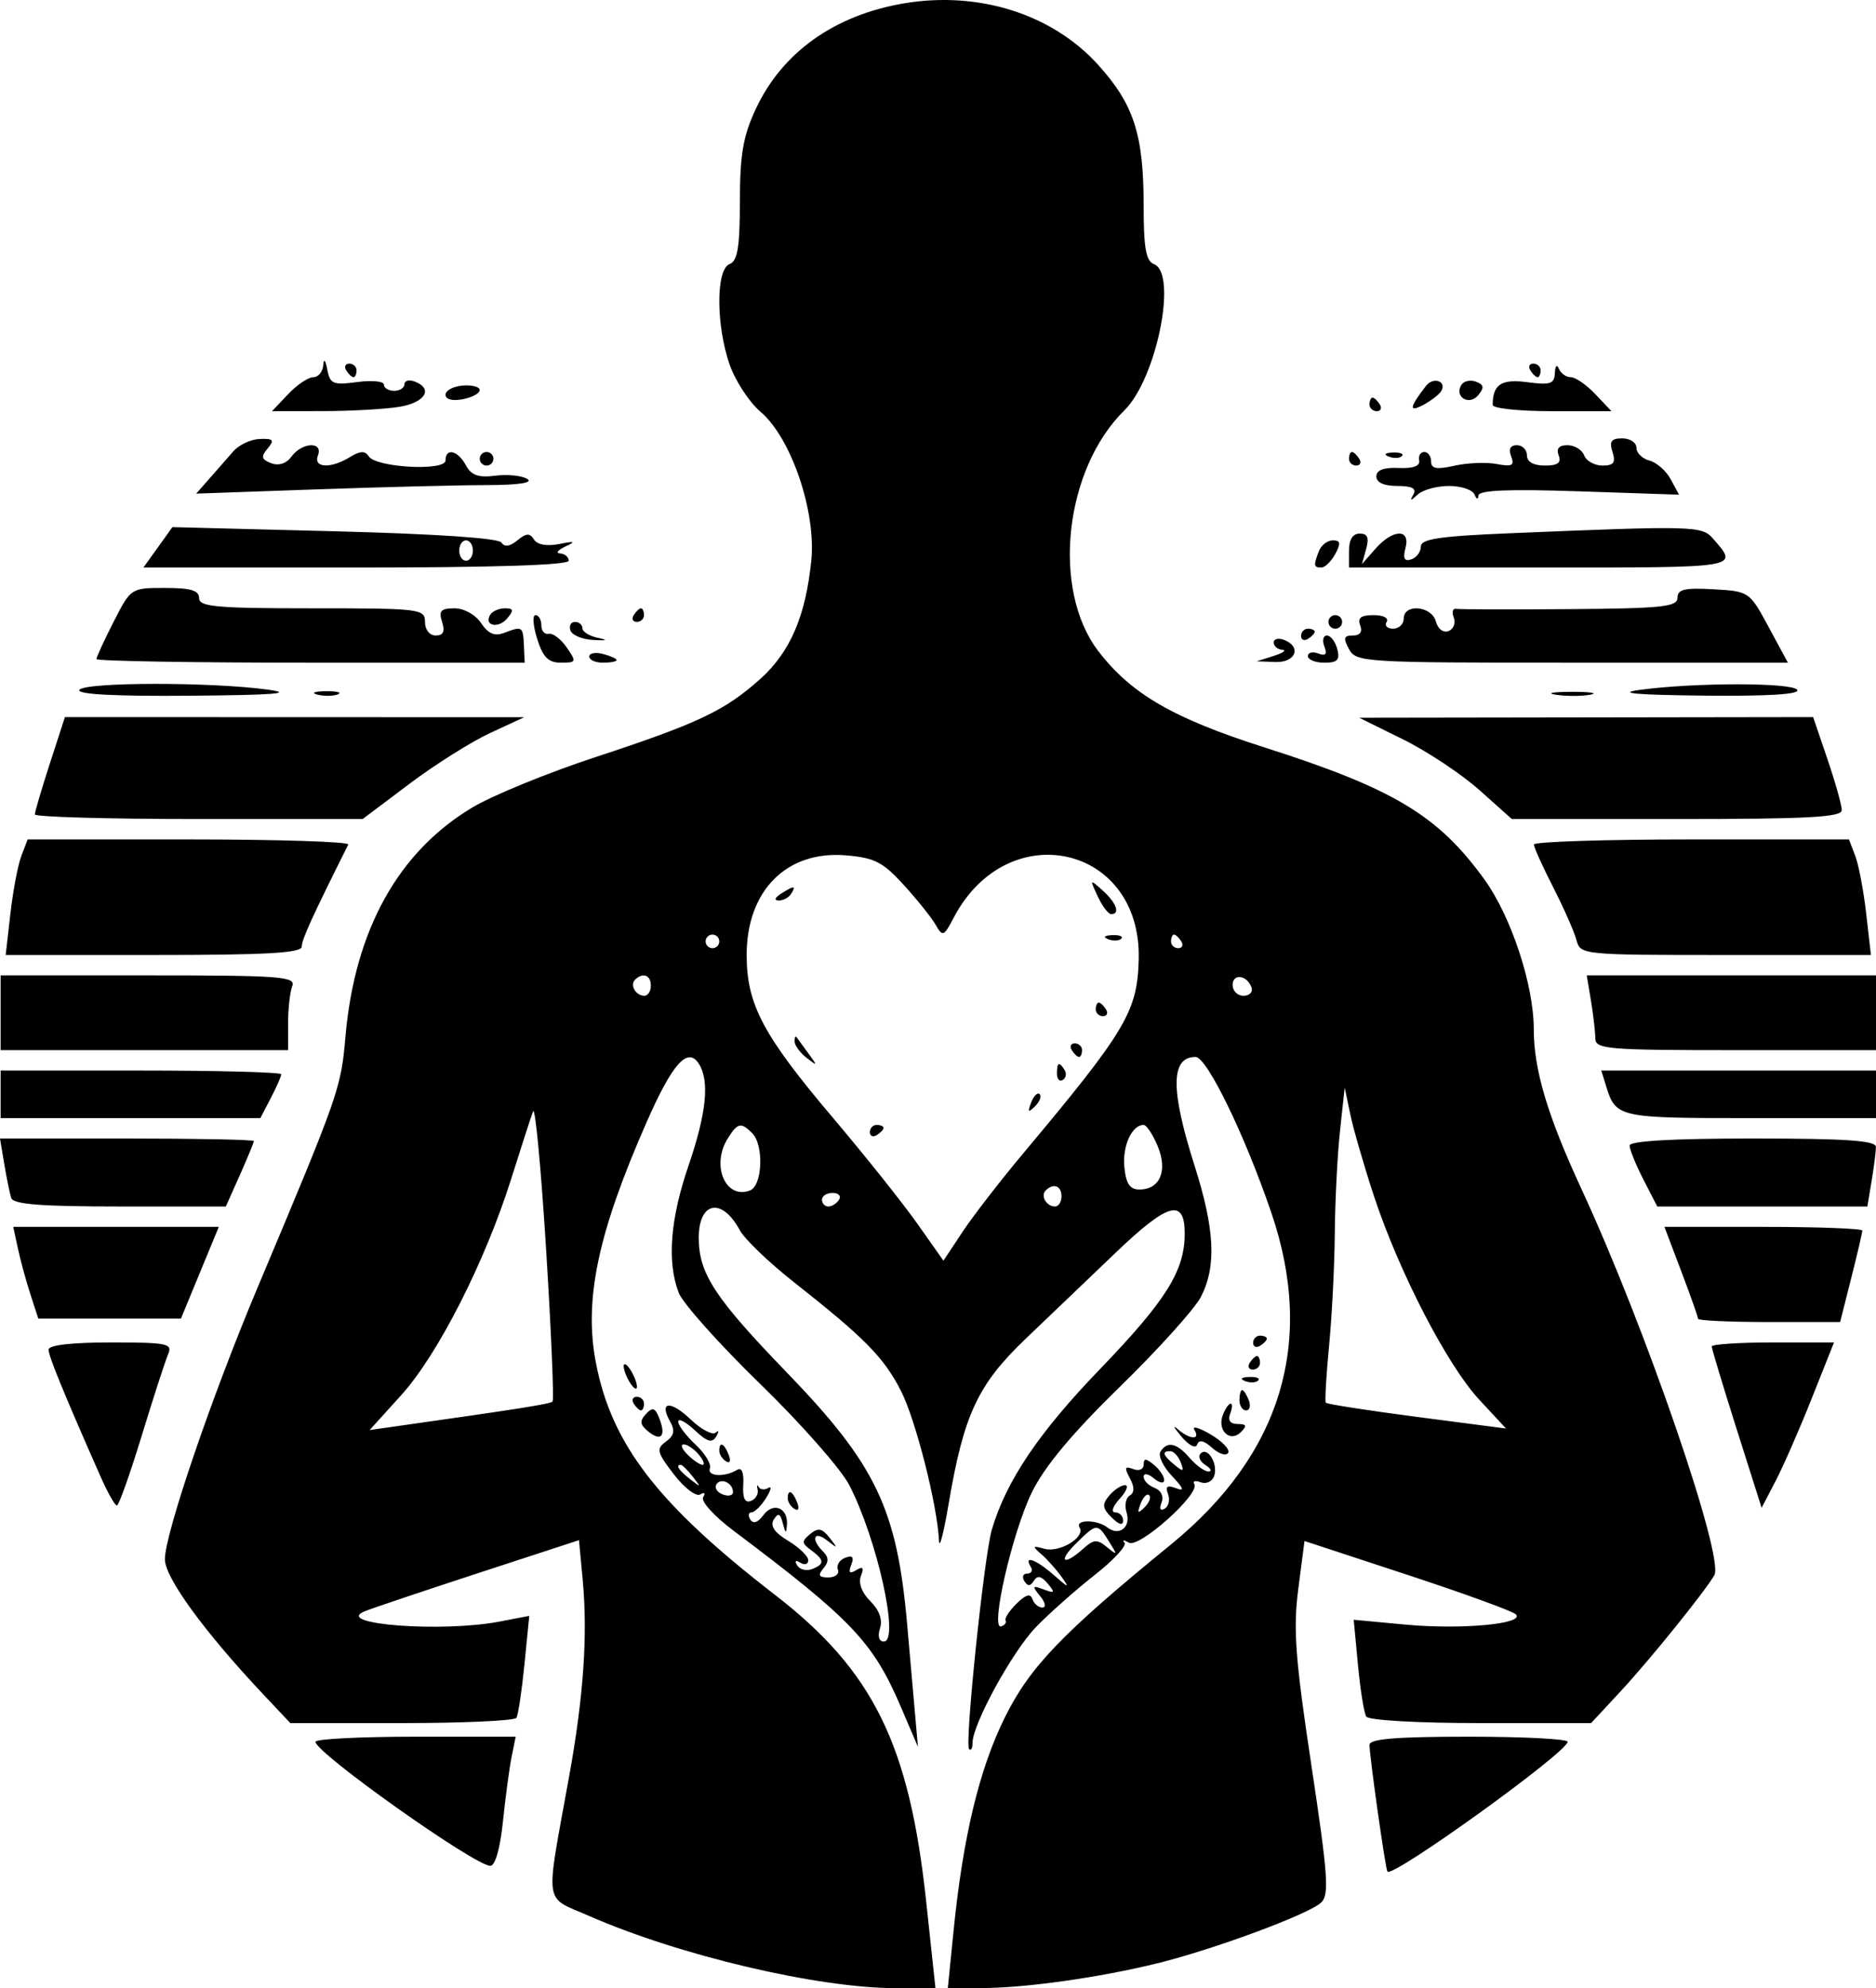 <svg width="134" height="142" viewBox="0 0 134 142" fill="none" xmlns="http://www.w3.org/2000/svg">
<path fill-rule="evenodd" clip-rule="evenodd" d="M64.578 0.239C59.618 1.075 55.885 3.728 53.994 7.761C53.079 9.713 52.853 11.018 52.849 14.388C52.845 17.667 52.684 18.645 52.111 18.863C51.134 19.236 51.135 23.204 52.113 26.03C52.517 27.199 53.518 28.726 54.337 29.424C56.517 31.282 58.307 36.549 57.949 40.049C57.544 44.014 56.436 46.581 54.305 48.493C51.781 50.757 49.869 51.664 42.53 54.076C39.142 55.19 35.193 56.804 33.753 57.663C28.443 60.832 25.34 66.427 24.676 74.033C24.352 77.755 24.235 78.088 18.384 91.995C15.101 99.8 11.778 109.546 11.778 111.37C11.778 112.676 14.592 116.54 18.794 121.003L20.737 123.066H28.695C33.072 123.066 36.758 122.898 36.886 122.692C37.014 122.487 37.273 120.764 37.462 118.863L37.804 115.408L35.669 115.818C31.589 116.6 23.841 116.02 26.013 115.096C26.448 114.91 30.078 113.688 34.08 112.38L41.356 110.001L41.616 112.772C41.992 116.774 41.691 121.143 40.639 126.95C38.943 136.313 38.818 135.408 42.005 136.809C48.509 139.668 58.413 142 64.051 142H66.819L66.156 135.81C64.953 124.57 62.367 119.327 55.352 113.904C46.98 107.433 43.692 103.172 42.565 97.336C41.695 92.831 42.703 88.059 46.207 80.101C48.037 75.945 49.123 74.737 49.917 75.975C50.698 77.19 50.462 79.506 49.178 83.257C47.87 87.074 47.635 90.123 48.478 92.328C48.765 93.079 51.384 96.01 54.297 98.841C57.211 101.672 60.078 104.929 60.669 106.078C62.667 109.969 64.273 117.24 63.134 117.24C62.784 117.24 62.675 116.868 62.859 116.294C63.053 115.685 62.808 114.998 62.169 114.363C61.559 113.757 61.299 113.064 61.494 112.56C61.726 111.959 61.636 111.848 61.156 112.143C60.681 112.434 60.584 112.329 60.803 111.762C61.02 111.202 60.896 111.059 60.369 111.259C59.964 111.414 59.73 111.793 59.85 112.102C59.969 112.41 59.664 112.663 59.172 112.663C58.483 112.663 58.401 112.514 58.815 112.018C59.209 111.547 59.202 111.222 58.788 110.812C57.894 109.924 58.129 109.281 59.078 110.02C59.855 110.625 59.871 110.608 59.257 109.831C58.717 109.147 58.439 109.093 57.869 109.563C57.247 110.075 57.256 110.222 57.934 110.715C58.898 111.415 58.912 111.72 57.993 112.07C57.599 112.22 57.125 112.101 56.94 111.804C56.737 111.477 56.827 111.401 57.169 111.611C57.479 111.802 57.733 111.723 57.733 111.436C57.733 111.15 57.088 110.525 56.299 110.049C55.307 109.45 54.991 108.981 55.272 108.529C55.588 108.022 55.732 108.082 55.916 108.796C56.11 109.548 56.163 109.565 56.21 108.895C56.294 107.684 55.234 107.256 54.528 108.214C54.139 108.743 53.8 108.858 53.596 108.531C53.42 108.248 53.456 108.016 53.676 108.016C53.896 108.016 54.365 107.557 54.718 106.994C55.072 106.433 55.144 106.106 54.878 106.27C54.612 106.433 54.302 106.401 54.188 106.199C54.075 105.997 54.043 106.087 54.116 106.398C54.189 106.71 53.97 107.072 53.628 107.202C53.205 107.363 53.034 106.995 53.09 106.049C53.143 105.17 52.981 104.777 52.651 104.98C51.769 105.521 50.484 105.452 50.707 104.874C50.823 104.574 50.361 103.81 49.681 103.175C49.001 102.541 48.444 101.803 48.444 101.536C48.444 101.269 48.971 101.542 49.615 102.142C50.525 102.991 50.869 103.091 51.16 102.591C51.366 102.237 51.349 102.115 51.124 102.319C50.897 102.523 50.094 102.102 49.339 101.383C47.883 99.998 47.049 100.079 47.865 101.527C48.228 102.172 48.152 102.539 47.565 102.965C46.858 103.478 46.917 103.719 48.132 105.3C48.88 106.274 49.724 106.917 50.019 106.737C50.323 106.55 50.412 106.633 50.227 106.931C50.046 107.221 51.001 108.278 52.378 109.313C60.839 115.669 62.366 117.276 64.346 121.906L65.568 124.765L65.332 122.095C65.202 120.627 64.962 117.896 64.798 116.027C64.074 107.771 62.569 104.617 56.219 98.044C51.05 92.694 49.911 90.955 49.911 88.407C49.911 85.806 51.567 85.499 52.841 87.862C53.184 88.498 54.919 90.165 56.699 91.567C61.755 95.552 63.113 96.927 64.338 99.306C65.397 101.363 66.957 107.499 67.073 110.059C67.1 110.671 67.41 109.472 67.762 107.395C68.837 101.043 69.837 98.897 73.241 95.636C74.914 94.034 77.846 91.232 79.755 89.408C83.453 85.878 84.622 85.567 84.622 88.112C84.622 90.758 83.288 92.889 78.556 97.799C74.192 102.328 71.889 105.744 70.851 109.226C70.296 111.088 68.893 124.6 69.221 124.926C69.356 125.06 69.467 124.861 69.467 124.482C69.468 123.138 72.316 117.941 74.009 116.196C74.955 115.221 76.839 113.552 78.194 112.488C79.55 111.424 80.506 110.384 80.319 110.178C80.131 109.971 80.273 109.972 80.634 110.18C81.365 110.6 85.738 106.689 85.309 106C85.172 105.78 85.373 105.719 85.756 105.865C86.139 106.011 86.57 105.825 86.714 105.452C87.04 104.608 86.28 103.295 85.763 103.809C85.555 104.016 85.708 104.388 86.103 104.637C86.499 104.885 86.596 105.092 86.32 105.096C86.043 105.1 85.441 104.666 84.98 104.132C84.045 103.048 83.374 102.904 82.889 103.683C82.71 103.97 83.077 104.747 83.704 105.409C84.56 106.314 84.632 106.533 83.994 106.29C83.368 106.052 83.219 106.159 83.428 106.7C83.584 107.103 83.479 107.575 83.195 107.75C82.881 107.942 82.791 107.773 82.967 107.317C83.138 106.876 82.935 106.445 82.473 106.269C82.042 106.105 81.689 105.749 81.689 105.478C81.689 105.193 81.999 105.24 82.422 105.589C82.831 105.926 83.156 105.979 83.156 105.708C83.156 105.441 82.826 104.951 82.422 104.618C81.846 104.143 81.689 104.142 81.689 104.611C81.689 104.946 81.362 105.083 80.944 104.923C80.343 104.694 80.296 104.819 80.701 105.57C81.046 106.21 81.043 106.599 80.693 106.814C80.412 106.986 80.31 107.527 80.467 108.016C80.803 109.069 79.94 109.751 79.101 109.095C78.355 108.512 76.751 108.516 77.115 109.1C77.546 109.793 75.678 110.918 74.6 110.617C73.737 110.375 73.711 110.42 74.379 111.001C74.796 111.362 75.449 112.094 75.832 112.628C76.42 113.451 76.338 113.433 75.287 112.507C74.009 111.38 73.09 111.045 73.622 111.9C73.788 112.167 73.678 112.386 73.378 112.386C73.077 112.386 72.982 112.627 73.166 112.923C73.408 113.311 73.596 113.305 73.849 112.9C74.098 112.499 74.379 112.557 74.835 113.102C75.383 113.759 75.343 113.816 74.547 113.52C73.73 113.215 73.701 113.27 74.293 113.994C74.672 114.457 74.743 114.813 74.456 114.813C74.177 114.813 73.857 114.542 73.746 114.211C73.604 113.788 73.263 113.886 72.605 114.54C72.089 115.052 71.738 115.591 71.826 115.737C71.913 115.883 71.771 116.073 71.511 116.159C70.703 116.427 72.309 109.426 73.711 106.572C74.615 104.731 76.588 102.368 80.003 99.035C82.74 96.365 85.338 93.481 85.778 92.627C86.903 90.44 86.775 87.812 85.322 83.242C83.594 77.81 83.616 75.489 85.397 75.489C86.208 75.489 88.927 81.082 90.819 86.643C93.953 95.853 91.519 103.88 83.644 110.306C75.831 116.683 73.561 119.048 71.763 122.685C69.937 126.38 68.778 131.227 68.102 137.995L67.701 142L70.173 141.99C73.302 141.978 78.567 141.233 82.667 140.223C86.721 139.223 93.458 136.727 94.36 135.891C94.957 135.337 94.862 133.977 93.671 126.091C92.518 118.455 92.362 116.363 92.733 113.497L93.178 110.061L100.511 112.472C104.544 113.797 108.036 115.068 108.27 115.295C108.974 115.976 104.419 116.406 100.428 116.035L96.694 115.687L96.997 118.911C97.164 120.684 97.431 122.344 97.59 122.601C97.756 122.867 101.259 123.066 105.765 123.066H113.651L115.791 120.76C117.852 118.539 121.713 113.758 122.451 112.511C123.192 111.26 117.524 94.775 112.979 84.959C110.533 79.676 109.556 76.407 109.556 73.51C109.556 70.35 107.938 65.446 106.023 62.803C102.704 58.22 99.541 56.325 90.274 53.367C83.784 51.296 80.777 49.548 78.442 46.491C75.09 42.103 76.026 33.516 80.316 29.305C82.613 27.05 84.133 19.515 82.422 18.863C81.855 18.647 81.689 17.703 81.689 14.687C81.689 9.614 80.987 7.446 78.433 4.625C75.154 1.004 69.904 -0.658 64.578 0.239ZM23.089 26.091C23.052 26.559 22.73 26.941 22.374 26.941C22.018 26.941 21.209 27.487 20.578 28.155L19.429 29.368L23.059 29.363C25.055 29.36 27.514 29.222 28.522 29.057C30.373 28.753 30.974 27.766 29.622 27.251C29.219 27.097 28.889 27.183 28.889 27.442C28.889 27.7 28.559 27.912 28.156 27.912C27.752 27.912 27.422 27.714 27.422 27.473C27.422 27.231 26.561 27.148 25.508 27.288C23.789 27.517 23.572 27.426 23.375 26.392C23.241 25.692 23.129 25.574 23.089 26.091ZM24.733 26.455C24.9 26.723 25.132 26.941 25.251 26.941C25.37 26.941 25.467 26.723 25.467 26.455C25.467 26.188 25.233 25.97 24.949 25.97C24.664 25.97 24.567 26.188 24.733 26.455ZM109.311 26.455C109.477 26.723 109.71 26.941 109.829 26.941C109.948 26.941 110.044 26.723 110.044 26.455C110.044 26.188 109.811 25.97 109.527 25.97C109.242 25.97 109.145 26.188 109.311 26.455ZM111.061 26.641C111.028 27.42 110.739 27.517 109.099 27.298C107.235 27.05 106.622 27.452 106.622 28.923C106.622 29.168 108.53 29.368 110.863 29.368H115.104L113.956 28.155C113.324 27.487 112.534 26.941 112.2 26.941C111.866 26.941 111.482 26.668 111.346 26.334C111.208 25.994 111.082 26.129 111.061 26.641ZM101.865 27.553C100.671 29.087 100.608 29.48 101.647 28.928C102.202 28.634 102.782 28.19 102.937 27.943C103.375 27.238 102.388 26.88 101.865 27.553ZM104.383 27.49C103.855 28.338 104.933 29.006 105.58 28.232C106.034 27.689 106.001 27.48 105.428 27.261C105.027 27.108 104.556 27.211 104.383 27.49ZM31.822 28.193C31.822 28.524 32.318 28.654 33.044 28.516C33.717 28.389 34.267 28.093 34.267 27.861C34.267 27.628 33.717 27.483 33.044 27.538C32.372 27.593 31.822 27.888 31.822 28.193ZM97.822 28.883C97.822 29.15 98.055 29.368 98.34 29.368C98.624 29.368 98.722 29.15 98.556 28.883C98.389 28.616 98.157 28.397 98.038 28.397C97.919 28.397 97.822 28.616 97.822 28.883ZM16.667 32.234C16.263 32.697 15.502 33.566 14.974 34.165L14.015 35.255L22.552 34.954C27.247 34.789 32.726 34.65 34.728 34.647C37.059 34.642 38.113 34.483 37.662 34.207C37.275 33.969 36.244 33.865 35.373 33.976C34.169 34.129 33.664 33.949 33.277 33.229C32.704 32.166 31.822 31.959 31.823 32.888C31.823 33.665 26.848 33.397 26.337 32.592C26.077 32.182 25.729 32.196 24.999 32.645C23.619 33.494 22.361 33.428 22.71 32.524C23.101 31.514 21.58 31.577 20.825 32.603C20.452 33.109 19.91 33.288 19.371 33.083C18.672 32.816 18.624 32.621 19.116 32.033C19.622 31.427 19.533 31.317 18.56 31.351C17.922 31.373 17.07 31.77 16.667 32.234ZM115.178 32.281C115.421 33.041 115.266 33.252 114.462 33.252C113.898 33.252 113.309 32.925 113.155 32.524C113 32.123 112.463 31.796 111.963 31.796C111.355 31.796 111.146 32.038 111.334 32.524C111.54 33.056 111.273 33.252 110.341 33.252C109.534 33.252 109.067 32.985 109.067 32.524C109.067 32.123 108.744 31.796 108.348 31.796C107.883 31.796 107.739 32.076 107.94 32.596C108.193 33.251 108.006 33.35 106.908 33.141C106.17 33.001 104.814 33.055 103.894 33.261C102.61 33.549 102.222 33.478 102.222 32.959C102.222 32.586 102.002 32.281 101.733 32.281C101.464 32.281 101.3 32.555 101.367 32.888C101.446 33.285 100.939 33.47 99.9 33.424C98.831 33.375 98.311 33.574 98.311 34.03C98.311 34.464 98.852 34.709 99.807 34.709C100.861 34.709 101.2 34.888 100.957 35.316C100.681 35.801 100.744 35.801 101.27 35.316C101.633 34.982 102.637 34.709 103.502 34.709C104.367 34.709 105.185 34.982 105.321 35.316C105.466 35.675 105.583 35.704 105.606 35.386C105.633 35.009 107.767 34.922 112.788 35.091L119.931 35.331L119.339 34.234C119.014 33.63 118.329 33.027 117.818 32.895C117.307 32.762 116.889 32.351 116.889 31.982C116.889 31.613 116.434 31.31 115.878 31.31C115.09 31.31 114.936 31.524 115.178 32.281ZM34.267 32.767C34.267 33.034 34.487 33.252 34.756 33.252C35.025 33.252 35.245 33.034 35.245 32.767C35.245 32.5 35.025 32.281 34.756 32.281C34.487 32.281 34.267 32.5 34.267 32.767ZM96.356 32.767C96.356 33.034 96.589 33.252 96.873 33.252C97.158 33.252 97.255 33.034 97.089 32.767C96.923 32.5 96.69 32.281 96.571 32.281C96.452 32.281 96.356 32.5 96.356 32.767ZM99.198 32.613C99.55 32.753 99.972 32.736 100.134 32.575C100.297 32.413 100.008 32.299 99.493 32.32C98.923 32.343 98.807 32.458 99.198 32.613ZM11.279 39.092L10.245 40.534H25.433C35.233 40.534 40.622 40.362 40.622 40.049C40.622 39.782 40.347 39.548 40.011 39.529C39.675 39.511 39.84 39.289 40.378 39.036C41.161 38.669 41.073 38.633 39.935 38.856C39.056 39.028 38.372 38.904 38.139 38.53C37.843 38.056 37.591 38.069 36.956 38.593C36.416 39.037 36.038 39.089 35.818 38.75C35.614 38.434 31.108 38.13 23.901 37.945L12.314 37.649L11.279 39.092ZM107.844 38.086C102.812 38.295 101.489 38.493 101.489 39.038C101.489 39.416 101.18 39.828 100.803 39.952C100.31 40.115 100.195 39.889 100.391 39.143C100.761 37.739 99.496 37.772 98.241 39.199L97.281 40.292L97.585 39.199C97.806 38.403 97.68 38.107 97.122 38.107C96.63 38.107 96.356 38.542 96.356 39.321V40.534H110.073C124.485 40.534 124.188 40.584 122.361 38.471C121.567 37.553 121.009 37.538 107.844 38.086ZM33.778 39.321C33.778 39.721 33.558 40.049 33.289 40.049C33.02 40.049 32.8 39.721 32.8 39.321C32.8 38.92 33.02 38.593 33.289 38.593C33.558 38.593 33.778 38.92 33.778 39.321ZM94.208 39.361C93.809 40.392 93.831 40.534 94.383 40.534C94.642 40.534 95.09 40.097 95.378 39.563C95.787 38.803 95.749 38.593 95.203 38.593C94.819 38.593 94.371 38.938 94.208 39.361ZM8.119 44.402C7.443 45.728 6.889 46.93 6.889 47.072C6.889 47.215 13.771 47.331 22.183 47.331H37.477L37.423 46.114C37.362 44.737 37.313 44.705 36.013 45.2C35.331 45.46 34.876 45.268 34.364 44.503C33.96 43.898 33.148 43.447 32.463 43.447C31.49 43.447 31.325 43.628 31.578 44.418C31.798 45.107 31.666 45.389 31.122 45.389C30.682 45.389 30.356 44.976 30.356 44.418C30.356 43.487 30.029 43.447 22.289 43.447C15.444 43.447 14.222 43.337 14.222 42.719C14.222 42.169 13.626 41.991 11.786 41.991C9.356 41.991 9.347 41.997 8.119 44.402ZM119.822 42.694C119.822 43.34 118.731 43.456 112.122 43.505C107.887 43.537 104.23 43.527 103.995 43.485C103.761 43.442 103.692 43.726 103.842 44.115C103.993 44.505 103.821 44.936 103.462 45.073C103.09 45.214 102.701 44.918 102.561 44.385C102.267 43.27 100.267 43.088 100.267 44.175C100.267 44.576 99.924 44.904 99.504 44.904C99.085 44.904 98.878 44.685 99.044 44.418C99.216 44.144 98.81 43.933 98.111 43.933C97.213 43.933 96.952 44.132 97.156 44.661C97.336 45.126 97.148 45.389 96.635 45.389C95.984 45.389 95.931 45.572 96.356 46.36C96.862 47.3 97.379 47.331 112.293 47.331H127.707L126.331 44.782C124.964 42.25 124.939 42.233 122.389 42.087C120.332 41.969 119.822 42.089 119.822 42.694ZM35.021 43.899C34.531 44.686 35.596 44.926 36.227 44.17C36.718 43.582 36.688 43.447 36.066 43.447C35.646 43.447 35.175 43.651 35.021 43.899ZM45.267 43.933C45.1 44.2 45.198 44.418 45.482 44.418C45.767 44.418 46 44.2 46 43.933C46 43.666 45.903 43.447 45.784 43.447C45.666 43.447 45.433 43.666 45.267 43.933ZM38.37 45.632C38.785 46.948 39.168 47.331 40.068 47.331C41.171 47.331 41.192 47.275 40.477 46.239C40.062 45.638 39.486 45.201 39.195 45.268C38.904 45.334 38.667 45.062 38.667 44.661C38.667 44.261 38.48 43.933 38.251 43.933C38.022 43.933 38.076 44.697 38.37 45.632ZM94.889 44.418C94.889 44.685 95.109 44.904 95.378 44.904C95.647 44.904 95.867 44.685 95.867 44.418C95.867 44.151 95.647 43.933 95.378 43.933C95.109 43.933 94.889 44.151 94.889 44.418ZM40.742 45.025C40.852 45.359 41.585 45.666 42.371 45.709C43.368 45.763 43.468 45.716 42.7 45.554C42.095 45.426 41.6 45.118 41.6 44.87C41.6 44.622 41.361 44.418 41.071 44.418C40.779 44.418 40.631 44.692 40.742 45.025ZM92.933 45.418C92.933 45.7 93.153 45.797 93.422 45.632C93.691 45.467 93.911 45.236 93.911 45.118C93.911 45 93.691 44.904 93.422 44.904C93.153 44.904 92.933 45.135 92.933 45.418ZM90.978 45.89C90.978 46.148 91.253 46.382 91.589 46.409C91.925 46.435 91.65 46.632 90.978 46.846L89.756 47.234L91.1 47.283C92.553 47.335 92.995 46.189 91.711 45.699C91.308 45.545 90.978 45.632 90.978 45.89ZM94.597 46.171C94.814 46.731 94.69 46.874 94.161 46.672C93.755 46.517 93.422 46.602 93.422 46.861C93.422 47.12 93.952 47.331 94.599 47.331C95.534 47.331 95.723 47.133 95.52 46.36C95.379 45.826 95.046 45.389 94.779 45.389C94.513 45.389 94.431 45.741 94.597 46.171ZM42.089 46.891C42.089 47.133 42.529 47.331 43.067 47.331C43.605 47.331 44.044 47.247 44.044 47.145C44.044 47.043 43.605 46.845 43.067 46.705C42.529 46.566 42.089 46.649 42.089 46.891ZM5.667 49.273C5.469 49.591 8.211 49.735 13.582 49.69C19.604 49.64 21.081 49.523 19.111 49.253C15.073 48.698 6.016 48.712 5.667 49.273ZM117.133 49.273C115.435 49.504 116.824 49.629 121.684 49.682C126.242 49.732 128.575 49.59 128.378 49.273C128.046 48.74 121.045 48.74 117.133 49.273ZM22.665 49.609C23.141 49.733 23.801 49.725 24.131 49.592C24.462 49.459 24.073 49.358 23.267 49.368C22.46 49.377 22.189 49.486 22.665 49.609ZM111.151 49.622C111.894 49.733 112.994 49.73 113.596 49.615C114.197 49.5 113.589 49.408 112.244 49.412C110.9 49.416 110.408 49.51 111.151 49.622ZM3.563 54.526C2.972 56.347 2.489 57.986 2.489 58.168C2.489 58.349 7.757 58.497 14.196 58.497H25.904L29.23 55.994C31.059 54.617 33.656 52.981 35 52.357L37.444 51.225L21.041 51.22L4.637 51.215L3.563 54.526ZM100.219 52.809C101.941 53.66 104.393 55.288 105.669 56.427L107.988 58.497H119.772C129.141 58.497 131.556 58.367 131.556 57.863C131.556 57.515 131.096 55.876 130.533 54.222L129.51 51.215L113.299 51.239L97.089 51.263L100.219 52.809ZM1.528 61.122C1.282 61.764 0.929 63.621 0.744 65.249L0.407 68.207H10.981C19.115 68.207 21.556 68.067 21.556 67.6C21.556 67.098 22.289 65.491 24.877 60.318C24.977 60.118 19.866 59.954 13.518 59.954H1.976L1.528 61.122ZM109.562 60.318C109.565 60.518 110.189 61.897 110.947 63.382C111.706 64.868 112.453 66.561 112.607 67.145C112.883 68.195 113.001 68.207 123.262 68.207H133.637L133.3 65.249C133.115 63.621 132.762 61.764 132.516 61.122L132.069 59.954H120.812C114.621 59.954 109.558 60.118 109.562 60.318ZM64.546 63.196C65.505 64.246 66.531 65.528 66.827 66.043C67.334 66.925 67.411 66.895 68.128 65.531C71.98 58.203 81.529 60.34 81.337 68.487C81.249 72.236 80.443 73.593 73.09 82.373C71.453 84.328 69.5 86.853 68.751 87.984L67.389 90.041L65.518 87.389C64.489 85.93 61.777 82.529 59.492 79.831C54.499 73.936 53.333 71.734 53.333 68.205C53.333 63.617 56.179 60.747 60.391 61.089C62.459 61.257 63.051 61.557 64.546 63.196ZM78.407 64.017C78.733 64.715 79.165 65.288 79.367 65.29C80.034 65.297 79.748 64.486 78.774 63.611C77.835 62.767 77.827 62.776 78.407 64.017ZM55.778 63.837C55.337 64.12 55.277 64.311 55.627 64.316C55.947 64.32 56.345 64.105 56.511 63.837C56.886 63.234 56.717 63.234 55.778 63.837ZM51.378 67.236C51.378 67.503 51.158 67.721 50.889 67.721C50.62 67.721 50.4 67.503 50.4 67.236C50.4 66.969 50.62 66.75 50.889 66.75C51.158 66.75 51.378 66.969 51.378 67.236ZM79.153 67.082C79.505 67.222 79.927 67.205 80.09 67.044C80.252 66.882 79.964 66.768 79.448 66.789C78.879 66.812 78.763 66.927 79.153 67.082ZM84.378 67.236C84.544 67.503 84.447 67.721 84.162 67.721C83.878 67.721 83.644 67.503 83.644 67.236C83.644 66.969 83.741 66.75 83.86 66.75C83.979 66.75 84.212 66.969 84.378 67.236ZM0.044 72.333V75.004H10.311H20.578V73.102C20.578 72.055 20.711 70.854 20.875 70.431C21.14 69.745 20.04 69.663 10.608 69.663H0.044V72.333ZM46.489 70.391C46.489 70.792 46.282 71.12 46.029 71.12C45.412 71.12 44.971 70.361 45.361 69.974C45.912 69.427 46.489 69.641 46.489 70.391ZM89.399 70.543C89.506 70.861 89.244 71.12 88.818 71.12C88.392 71.12 88.044 70.774 88.044 70.351C88.044 69.494 89.097 69.643 89.399 70.543ZM113.642 71.484C113.808 72.485 113.947 73.686 113.95 74.154C113.955 74.935 114.761 75.004 123.978 75.004H134V72.333V69.663H123.669H113.339L113.642 71.484ZM78.267 72.091C78.267 72.358 78.5 72.576 78.784 72.576C79.069 72.576 79.166 72.358 79 72.091C78.834 71.824 78.601 71.605 78.482 71.605C78.364 71.605 78.267 71.824 78.267 72.091ZM56.756 74.378C56.756 74.656 57.141 75.185 57.611 75.551C58.403 76.167 58.413 76.144 57.749 75.246C57.355 74.712 56.97 74.185 56.894 74.073C56.818 73.962 56.756 74.099 56.756 74.378ZM76.556 75.004C76.722 75.271 76.954 75.489 77.073 75.489C77.192 75.489 77.289 75.271 77.289 75.004C77.289 74.737 77.056 74.518 76.771 74.518C76.487 74.518 76.389 74.737 76.556 75.004ZM75.496 76.681C75.496 77.07 75.683 77.274 75.912 77.133C76.14 76.993 76.201 76.675 76.046 76.427C75.651 75.791 75.496 75.863 75.496 76.681ZM0.044 78.159V79.858H9.321H18.597L19.343 78.426C19.753 77.638 20.089 76.874 20.089 76.727C20.089 76.58 15.579 76.46 10.067 76.46H0.044V78.159ZM114.716 77.552C115.417 79.825 115.565 79.858 125.015 79.858H134V78.159V76.46H124.189H114.378L114.716 77.552ZM73.653 78.745C73.388 79.437 73.444 79.493 73.927 79.017C74.262 78.687 74.412 78.296 74.261 78.147C74.111 77.997 73.837 78.266 73.653 78.745ZM98.145 85.441C99.929 90.845 103.372 97.501 105.654 99.96L107.574 102.028L101.209 101.197C97.708 100.74 94.78 100.285 94.702 100.186C94.623 100.087 94.728 98.258 94.934 96.122C95.14 93.986 95.324 90.359 95.343 88.062C95.362 85.764 95.529 82.487 95.714 80.779L96.049 77.674L96.456 79.616C96.68 80.684 97.44 83.305 98.145 85.441ZM39.467 100.101C39.291 100.276 37.155 100.613 28.013 101.908L26.403 102.136L28.656 99.648C31.271 96.76 34.643 90.134 36.503 84.228C37.219 81.958 37.926 79.773 38.076 79.373C38.225 78.972 38.646 83.427 39.01 89.271C39.374 95.116 39.58 99.989 39.467 100.101ZM53.724 80.927C54.576 81.772 54.467 84.684 53.571 85.025C51.823 85.692 50.773 83.234 51.984 81.308C52.69 80.187 52.927 80.135 53.724 80.927ZM62.133 80.858C62.133 81.141 62.353 81.237 62.622 81.072C62.891 80.907 63.111 80.676 63.111 80.558C63.111 80.44 62.891 80.344 62.622 80.344C62.353 80.344 62.133 80.576 62.133 80.858ZM82.691 81.858C83.424 83.615 82.861 84.956 81.391 84.956C80.702 84.956 80.427 84.547 80.311 83.347C80.165 81.839 80.852 80.344 81.689 80.344C81.893 80.344 82.344 81.025 82.691 81.858ZM0.305 83.135C0.472 84.137 0.696 85.229 0.801 85.563C0.943 86.014 2.933 86.17 8.562 86.17H16.132L17.133 83.923C17.683 82.688 18.133 81.596 18.133 81.496C18.133 81.396 14.054 81.315 9.067 81.315H0L0.305 83.135ZM116.4 81.82C116.4 82.097 116.844 83.19 117.388 84.247L118.376 86.17H125.879H133.383L133.686 84.349C133.853 83.348 133.992 82.256 133.995 81.922C133.999 81.459 131.917 81.315 125.2 81.315C119.435 81.315 116.4 81.489 116.4 81.82ZM75.822 85.441C75.822 85.842 75.615 86.17 75.362 86.17C74.746 86.17 74.304 85.411 74.695 85.023C75.245 84.477 75.822 84.691 75.822 85.441ZM59.933 85.684C59.767 85.951 59.424 86.17 59.171 86.17C58.918 86.17 58.711 85.951 58.711 85.684C58.711 85.417 59.054 85.199 59.473 85.199C59.892 85.199 60.1 85.417 59.933 85.684ZM1.287 89.204C1.475 90.072 1.879 91.546 2.184 92.481L2.738 94.18H7.831H12.923L14.275 90.903L15.628 87.626H8.286H0.945L1.287 89.204ZM120.089 90.793C120.749 92.534 121.289 94.064 121.289 94.191C121.289 94.319 123.572 94.423 126.363 94.423H131.437L132.229 91.289C132.665 89.565 133.022 88.036 133.022 87.89C133.022 87.745 129.842 87.626 125.955 87.626H118.888L120.089 90.793ZM89.511 95.908C89.511 96.191 89.731 96.287 90 96.122C90.269 95.957 90.489 95.726 90.489 95.608C90.489 95.49 90.269 95.394 90 95.394C89.731 95.394 89.511 95.625 89.511 95.908ZM3.467 96.391C3.467 96.853 4.567 99.538 7.186 105.468C7.687 106.602 8.21 107.529 8.349 107.527C8.487 107.525 9.284 105.286 10.12 102.551C10.956 99.816 11.804 97.196 12.006 96.729C12.339 95.956 11.973 95.879 7.919 95.879C5.123 95.879 3.467 96.07 3.467 96.391ZM122.267 96.167C122.267 96.325 123.068 98.983 124.048 102.072L125.83 107.69L126.822 105.79C127.368 104.745 128.531 102.088 129.407 99.885L131.001 95.879H126.633C124.232 95.879 122.267 96.009 122.267 96.167ZM89.267 97.336C89.1 97.603 89.198 97.821 89.482 97.821C89.767 97.821 90 97.603 90 97.336C90 97.069 89.903 96.85 89.784 96.85C89.666 96.85 89.433 97.069 89.267 97.336ZM44.548 97.579C44.548 97.846 44.762 98.392 45.022 98.792C45.283 99.193 45.496 99.302 45.496 99.035C45.496 98.768 45.283 98.222 45.022 97.821C44.762 97.421 44.548 97.311 44.548 97.579ZM88.931 98.638C89.283 98.779 89.705 98.761 89.868 98.6C90.03 98.439 89.741 98.324 89.226 98.345C88.656 98.368 88.541 98.483 88.931 98.638ZM88.533 100.006C88.533 100.406 88.746 100.734 89.007 100.734C89.267 100.734 89.354 100.406 89.199 100.006C89.044 99.605 88.831 99.278 88.725 99.278C88.62 99.278 88.533 99.605 88.533 100.006ZM45.267 100.249C45.433 100.516 45.666 100.734 45.784 100.734C45.903 100.734 46 100.516 46 100.249C46 99.982 45.767 99.763 45.482 99.763C45.198 99.763 45.1 99.982 45.267 100.249ZM46.143 100.987C45.679 101.484 45.708 101.748 46.277 102.217C47.213 102.989 47.588 102.596 47.11 101.342C46.804 100.539 46.622 100.472 46.143 100.987ZM87.347 101.058C86.921 102.161 87.856 103.057 88.631 102.288C89.087 101.835 89.036 101.705 88.402 101.705C87.878 101.705 87.687 101.445 87.868 100.977C88.022 100.576 88.039 100.249 87.905 100.249C87.77 100.249 87.519 100.613 87.347 101.058ZM84.378 102.592C84.928 103.244 85.409 103.488 85.516 103.169C85.64 102.801 85.995 102.88 86.58 103.406C87.063 103.84 87.579 104.003 87.725 103.768C87.871 103.532 87.311 102.941 86.479 102.453C85.647 101.964 85.122 101.815 85.312 102.121C85.774 102.863 84.993 102.829 84.122 102.069C83.739 101.736 83.855 101.971 84.378 102.592ZM49.911 103.89C50.246 104.29 50.367 104.618 50.181 104.618C49.994 104.618 49.511 104.29 49.108 103.89C48.705 103.489 48.583 103.161 48.839 103.161C49.094 103.161 49.576 103.489 49.911 103.89ZM51.378 103.618C51.378 103.87 51.595 104.209 51.861 104.372C52.138 104.542 52.22 104.347 52.053 103.915C51.728 103.074 51.378 102.92 51.378 103.618ZM84.337 104.444C84.594 105.11 84.522 105.14 83.9 104.627C83.052 103.928 82.963 103.647 83.592 103.647C83.832 103.647 84.167 104.006 84.337 104.444ZM49.485 105.468C50.093 106.238 50.075 106.254 49.3 105.651C48.486 105.017 48.227 104.618 48.629 104.618C48.73 104.618 49.116 105.001 49.485 105.468ZM52.356 106.573C52.356 106.816 52.027 106.89 51.625 106.737C51.223 106.583 51.019 106.259 51.17 106.016C51.487 105.506 52.356 105.915 52.356 106.573ZM79.224 106.827C78.705 107.449 78.737 107.72 79.409 108.387C79.926 108.901 80.222 108.98 80.222 108.606C80.222 108.281 79.968 108.016 79.658 108.016C79.337 108.016 79.476 107.596 79.978 107.045C80.464 106.511 80.635 106.074 80.358 106.074C80.081 106.074 79.57 106.413 79.224 106.827ZM56.267 107.017C56.267 107.268 56.484 107.607 56.75 107.77C57.027 107.94 57.109 107.745 56.942 107.313C56.617 106.472 56.267 106.319 56.267 107.017ZM81.749 107.66C81.266 108.136 81.211 108.08 81.476 107.389C81.66 106.91 81.933 106.64 82.083 106.79C82.234 106.939 82.084 107.331 81.749 107.66ZM79.205 110.08C79.835 111.083 79.824 111.117 79.069 110.498C78.364 109.919 78.124 109.936 77.364 110.619C75.977 111.866 75.53 111.55 76.845 110.252C78.341 108.775 78.385 108.772 79.205 110.08ZM22.533 124.401C22.533 125.189 33.914 133.261 35.024 133.261C35.372 133.261 35.727 132.011 35.925 130.092C36.105 128.348 36.383 126.273 36.543 125.48L36.833 124.037H29.683C25.751 124.037 22.533 124.201 22.533 124.401ZM97.822 124.619C97.822 125.444 98.956 133.469 99.101 133.673C99.446 134.157 111.928 125.168 111.977 124.401C111.99 124.201 108.81 124.037 104.911 124.037C99.73 124.037 97.822 124.194 97.822 124.619Z" fill="black"/>
</svg>

